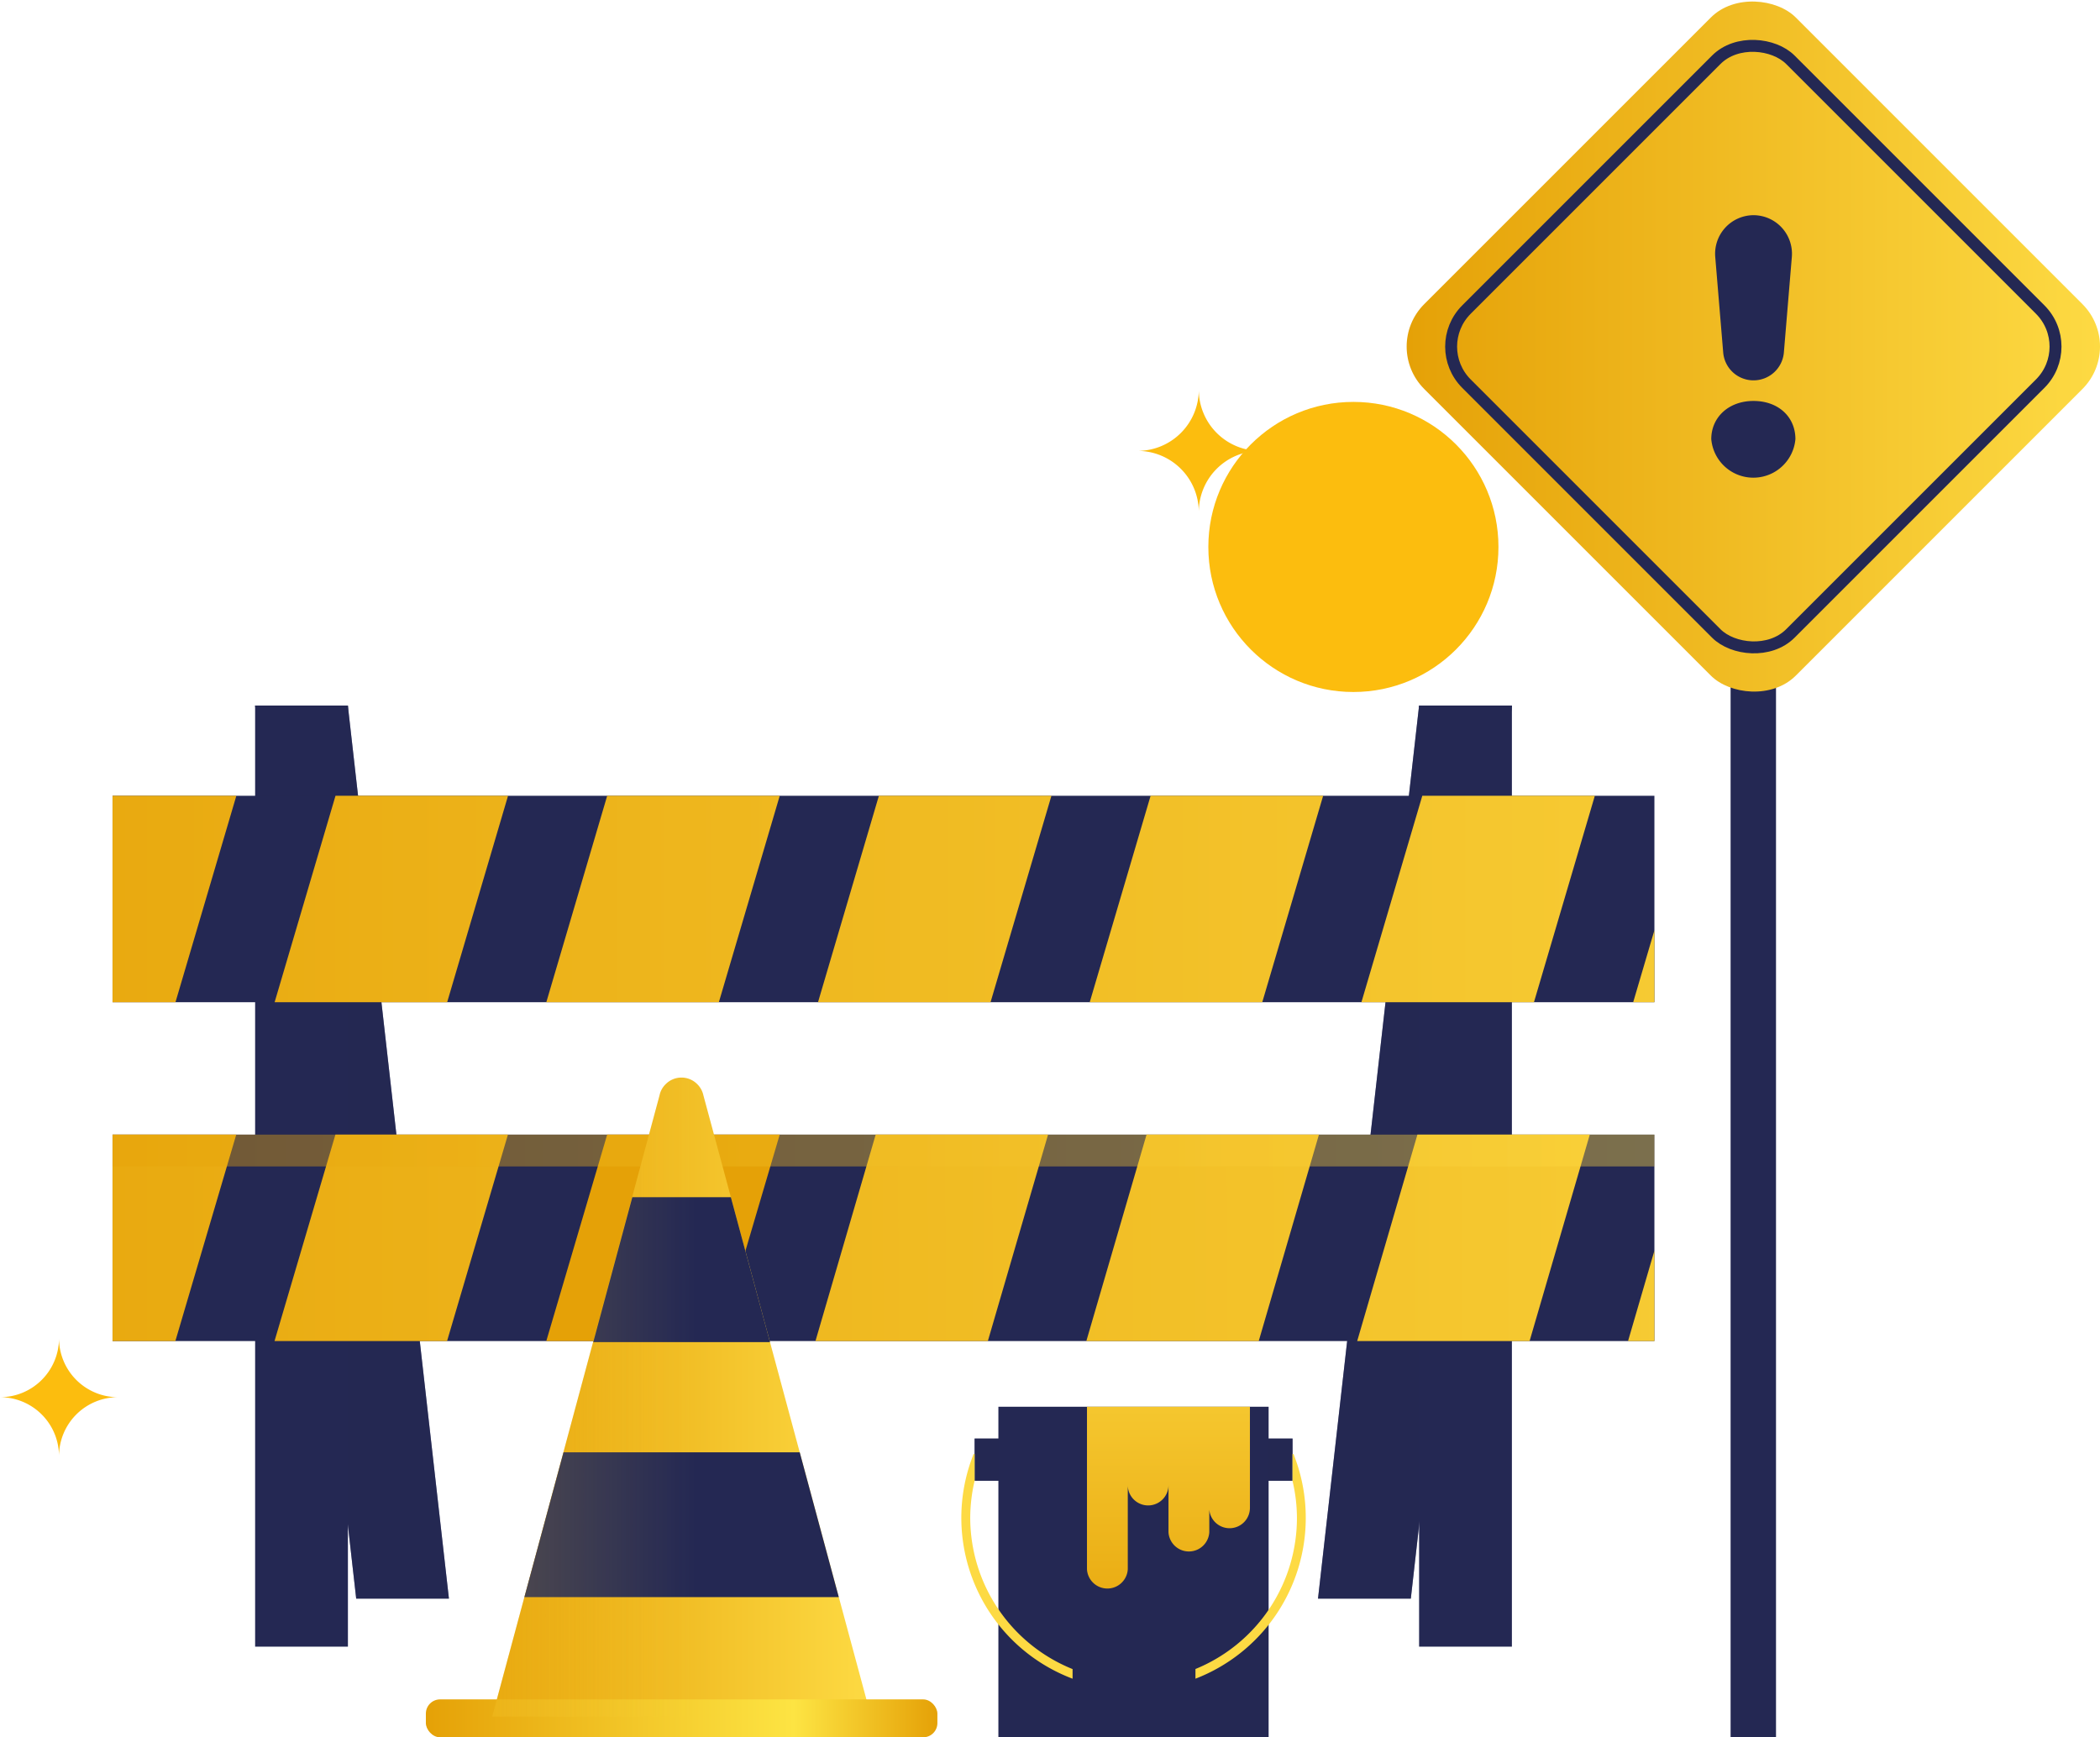 <svg xmlns="http://www.w3.org/2000/svg" xmlns:xlink="http://www.w3.org/1999/xlink" viewBox="0 0 264.06 218.47"><defs><style>.cls-1,.cls-5{fill:none;}.cls-2{isolation:isolate;}.cls-3,.cls-6{fill:#242853;}.cls-4{fill:url(#Degradado_sin_nombre_16);}.cls-5{stroke:#242853;stroke-miterlimit:10;stroke-width:1.5px;}.cls-23,.cls-27,.cls-30,.cls-31,.cls-6{mix-blend-mode:multiply;}.cls-6{opacity:0.5;}.cls-7{clip-path:url(#clip-path);}.cls-8{fill:url(#Degradado_sin_nombre_16-2);}.cls-9{fill:url(#Degradado_sin_nombre_16-3);}.cls-10{fill:url(#Degradado_sin_nombre_8);}.cls-11{fill:url(#Degradado_sin_nombre_16-4);}.cls-12{fill:url(#Degradado_sin_nombre_16-5);}.cls-13{fill:url(#Degradado_sin_nombre_16-6);}.cls-14{fill:url(#Degradado_sin_nombre_16-7);}.cls-15{clip-path:url(#clip-path-2);}.cls-16{fill:url(#Degradado_sin_nombre_16-8);}.cls-17{fill:url(#Degradado_sin_nombre_16-9);}.cls-18{fill:url(#Degradado_sin_nombre_16-10);}.cls-19{fill:url(#Degradado_sin_nombre_16-11);}.cls-20{fill:url(#Degradado_sin_nombre_16-12);}.cls-21{fill:url(#Degradado_sin_nombre_16-13);}.cls-22{fill:url(#Degradado_sin_nombre_16-14);}.cls-23{opacity:0.4;fill:url(#Degradado_sin_nombre_16-15);}.cls-24{fill:url(#Degradado_sin_nombre_16-16);}.cls-25{fill:url(#Degradado_sin_nombre_21);}.cls-26{fill:url(#Degradado_sin_nombre_5);}.cls-28,.cls-30{fill:url(#Degradado_sin_nombre_16-17);}.cls-29,.cls-31{fill:url(#Degradado_sin_nombre_16-18);}.cls-32{fill:url(#Degradado_sin_nombre_16-21);}.cls-33{fill:#fcbd0e;}</style><linearGradient id="Degradado_sin_nombre_16" x1="176.88" y1="43.59" x2="264.06" y2="43.59" gradientTransform="translate(95.4 -143.13) rotate(45)" gradientUnits="userSpaceOnUse"><stop offset="0" stop-color="#e5a107"/><stop offset="1" stop-color="#fdda43"/></linearGradient><clipPath id="clip-path"><rect class="cls-1" x="14.15" y="142.68" width="193.88" height="25.96"/></clipPath><linearGradient id="Degradado_sin_nombre_16-2" x1="-37.68" y1="158.66" x2="299.55" y2="158.66" gradientTransform="translate(162.33 100.2) rotate(73.57)" xlink:href="#Degradado_sin_nombre_16"/><linearGradient id="Degradado_sin_nombre_16-3" x1="-37.68" y1="158.66" x2="299.55" y2="158.66" gradientTransform="translate(186.83 67.42) rotate(73.57)" xlink:href="#Degradado_sin_nombre_16"/><linearGradient id="Degradado_sin_nombre_8" x1="-37.68" y1="158.66" x2="299.55" y2="158.66" gradientTransform="translate(211.33 34.65) rotate(73.57)" gradientUnits="userSpaceOnUse"><stop offset="0.46" stop-color="#e5a107"/><stop offset="1" stop-color="#fdda43"/></linearGradient><linearGradient id="Degradado_sin_nombre_16-4" x1="-37.68" y1="158.66" x2="299.55" y2="158.66" gradientTransform="translate(235.83 1.88) rotate(73.57)" xlink:href="#Degradado_sin_nombre_16"/><linearGradient id="Degradado_sin_nombre_16-5" x1="-37.68" y1="158.66" x2="299.55" y2="158.66" gradientTransform="translate(260.33 -30.89) rotate(73.57)" xlink:href="#Degradado_sin_nombre_16"/><linearGradient id="Degradado_sin_nombre_16-6" x1="-37.68" y1="158.66" x2="299.55" y2="158.66" gradientTransform="translate(284.83 -63.67) rotate(73.57)" xlink:href="#Degradado_sin_nombre_16"/><linearGradient id="Degradado_sin_nombre_16-7" x1="-37.68" y1="158.66" x2="299.55" y2="158.66" gradientTransform="translate(309.33 -96.44) rotate(73.57)" xlink:href="#Degradado_sin_nombre_16"/><clipPath id="clip-path-2"><rect class="cls-1" x="14.15" y="100.07" width="193.88" height="25.96"/></clipPath><linearGradient id="Degradado_sin_nombre_16-8" x1="-37.68" y1="116.05" x2="299.55" y2="116.05" gradientTransform="translate(121.46 69.65) rotate(73.57)" xlink:href="#Degradado_sin_nombre_16"/><linearGradient id="Degradado_sin_nombre_16-9" x1="-37.68" y1="116.05" x2="299.55" y2="116.05" gradientTransform="translate(145.96 36.87) rotate(73.57)" xlink:href="#Degradado_sin_nombre_16"/><linearGradient id="Degradado_sin_nombre_16-10" x1="-37.68" y1="116.05" x2="299.55" y2="116.05" gradientTransform="translate(170.47 4.1) rotate(73.57)" xlink:href="#Degradado_sin_nombre_16"/><linearGradient id="Degradado_sin_nombre_16-11" x1="-37.68" y1="116.05" x2="299.55" y2="116.05" gradientTransform="translate(194.97 -28.67) rotate(73.57)" xlink:href="#Degradado_sin_nombre_16"/><linearGradient id="Degradado_sin_nombre_16-12" x1="-37.68" y1="116.05" x2="299.55" y2="116.05" gradientTransform="translate(219.47 -61.44) rotate(73.57)" xlink:href="#Degradado_sin_nombre_16"/><linearGradient id="Degradado_sin_nombre_16-13" x1="-37.68" y1="116.05" x2="299.55" y2="116.05" gradientTransform="translate(243.97 -94.22) rotate(73.57)" xlink:href="#Degradado_sin_nombre_16"/><linearGradient id="Degradado_sin_nombre_16-14" x1="-37.68" y1="116.05" x2="299.55" y2="116.05" gradientTransform="translate(268.47 -126.99) rotate(73.57)" xlink:href="#Degradado_sin_nombre_16"/><linearGradient id="Degradado_sin_nombre_16-15" x1="14.15" y1="144.68" x2="208.03" y2="144.68" gradientTransform="matrix(1, 0, 0, 1, 0, 0)" xlink:href="#Degradado_sin_nombre_16"/><linearGradient id="Degradado_sin_nombre_16-16" x1="61.89" y1="175.7" x2="109.53" y2="175.7" gradientTransform="matrix(1, 0, 0, 1, 0, 0)" xlink:href="#Degradado_sin_nombre_16"/><linearGradient id="Degradado_sin_nombre_21" x1="53.55" y1="216.09" x2="117.87" y2="216.09" gradientUnits="userSpaceOnUse"><stop offset="0" stop-color="#e5a107"/><stop offset="0.72" stop-color="#fde443"/><stop offset="1" stop-color="#e5a107"/></linearGradient><linearGradient id="Degradado_sin_nombre_5" x1="87.48" y1="175.7" x2="-34.39" y2="175.7" gradientUnits="userSpaceOnUse"><stop offset="0" stop-color="#fdda43" stop-opacity="0"/><stop offset="1" stop-color="#e5a107"/></linearGradient><linearGradient id="Degradado_sin_nombre_16-17" x1="157.24" y1="159.99" x2="157.24" y2="125.09" gradientTransform="matrix(1, 0, 0, -1, 0, 285.34)" xlink:href="#Degradado_sin_nombre_16"/><linearGradient id="Degradado_sin_nombre_16-18" x1="127.88" y1="159.99" x2="127.88" y2="125.09" gradientTransform="matrix(1, 0, 0, -1, 0, 285.34)" xlink:href="#Degradado_sin_nombre_16"/><linearGradient id="Degradado_sin_nombre_16-21" x1="146.92" y1="211.51" x2="146.92" y2="159.06" gradientTransform="matrix(1, 0, 0, 1, 0, 0)" xlink:href="#Degradado_sin_nombre_16"/></defs><g class="cls-2"><g id="Capa_1" data-name="Capa 1"><rect class="cls-3" x="217.61" y="68.02" width="5.71" height="150.46"/><rect class="cls-4" x="187.44" y="10.55" width="66.07" height="66.07" rx="7.55" transform="translate(33.75 168.66) rotate(-45)"/><rect class="cls-5" x="191.67" y="14.79" width="57.6" height="57.6" rx="6.59" transform="translate(33.75 168.66) rotate(-45)"/><path class="cls-3" d="M215.18,55.22c0-2.75,2.19-4.8,5.31-4.8s5.27,2,5.27,4.8a5.31,5.31,0,0,1-10.58,0Zm5.31-28.16h0a4.85,4.85,0,0,1,4.82,5.26l-1,12a3.83,3.83,0,0,1-3.82,3.51h0a3.82,3.82,0,0,1-3.81-3.51l-1-12A4.85,4.85,0,0,1,220.49,27.06Z"/><polygon class="cls-3" points="56.45 201.03 44.79 201.03 32.08 88.73 43.74 88.73 56.45 201.03"/><polygon class="cls-6" points="56.45 201.03 44.79 201.03 32.08 88.73 43.74 88.73 56.45 201.03"/><rect class="cls-3" x="32.08" y="88.73" width="11.67" height="118.34"/><polygon class="cls-3" points="165.73 201.03 177.4 201.03 190.11 88.73 178.44 88.73 165.73 201.03"/><polygon class="cls-6" points="165.73 201.03 177.4 201.03 190.11 88.73 178.44 88.73 165.73 201.03"/><rect class="cls-3" x="178.44" y="88.73" width="11.67" height="118.34" transform="translate(368.55 295.8) rotate(180)"/><rect class="cls-3" x="14.15" y="142.68" width="193.88" height="25.96"/><g class="cls-7"><rect class="cls-8" x="-37.93" y="148.25" width="104.17" height="20.81" transform="translate(-142.03 127.35) rotate(-73.57)"/><rect class="cls-9" x="-3.76" y="148.25" width="104.17" height="20.81" transform="translate(-117.53 160.12) rotate(-73.57)"/><rect class="cls-10" x="30.4" y="148.25" width="104.17" height="20.81" transform="translate(-93.02 192.89) rotate(-73.57)"/><rect class="cls-11" x="64.57" y="148.25" width="104.17" height="20.81" transform="matrix(0.28, -0.96, 0.96, 0.28, -68.52, 225.66)"/><rect class="cls-12" x="98.74" y="148.25" width="104.17" height="20.81" transform="matrix(0.28, -0.96, 0.96, 0.28, -44.02, 258.44)"/><rect class="cls-13" x="132.91" y="148.25" width="104.17" height="20.81" transform="matrix(0.28, -0.96, 0.96, 0.28, -19.52, 291.21)"/><rect class="cls-14" x="167.08" y="148.25" width="104.17" height="20.81" transform="matrix(0.28, -0.96, 0.96, 0.28, 4.98, 323.98)"/></g><rect class="cls-3" x="14.15" y="100.07" width="193.88" height="25.96"/><g class="cls-15"><rect class="cls-16" x="-37.93" y="105.65" width="104.17" height="20.81" transform="translate(-101.16 96.8) rotate(-73.57)"/><rect class="cls-17" x="-3.76" y="105.65" width="104.17" height="20.81" transform="translate(-76.66 129.57) rotate(-73.57)"/><rect class="cls-18" x="30.4" y="105.65" width="104.17" height="20.81" transform="translate(-52.16 162.34) rotate(-73.57)"/><rect class="cls-19" x="64.57" y="105.65" width="104.17" height="20.81" transform="translate(-27.66 195.11) rotate(-73.57)"/><rect class="cls-20" x="98.74" y="105.65" width="104.17" height="20.81" transform="translate(-3.16 227.89) rotate(-73.57)"/><rect class="cls-21" x="132.91" y="105.65" width="104.17" height="20.81" transform="translate(21.34 260.66) rotate(-73.57)"/><rect class="cls-22" x="167.08" y="105.65" width="104.17" height="20.81" transform="translate(45.85 293.43) rotate(-73.57)"/></g><rect class="cls-23" x="14.15" y="142.68" width="193.88" height="4"/><path class="cls-24" d="M87.69,136.35h0a2.79,2.79,0,0,0-4,0h0a2.72,2.72,0,0,0-.76,1.4L61.89,215.87h47.64L88.45,137.75A2.8,2.8,0,0,0,87.69,136.35Z"/><rect class="cls-25" x="53.55" y="213.7" width="64.32" height="4.77" rx="1.79"/><polygon class="cls-3" points="91.9 150.55 79.51 150.55 74.6 168.77 96.82 168.77 91.9 150.55"/><polygon class="cls-3" points="70.86 182.63 65.94 200.84 105.47 200.84 100.56 182.63 70.86 182.63"/><path class="cls-26" d="M87.69,136.35h0a2.79,2.79,0,0,0-4,0h0a2.72,2.72,0,0,0-.76,1.4L61.89,215.87h47.64L88.45,137.75A2.8,2.8,0,0,0,87.69,136.35Z"/><rect class="cls-3" x="122.55" y="180.9" width="39.98" height="5.31"/><rect class="cls-6" x="122.55" y="180.9" width="39.98" height="5.31"/><rect class="cls-3" x="125.54" y="176.9" width="33.98" height="41.58"/><rect class="cls-3" x="134.87" y="209.55" width="15.42" height="3.38"/><g class="cls-27"><rect class="cls-3" x="134.87" y="209.55" width="15.42" height="3.38"/></g><path class="cls-28" d="M164.19,190.88a21.57,21.57,0,0,0-1.4-7.67l-.14-.37h-.13v3.37h0a20.23,20.23,0,0,1,.56,4.67,20.52,20.52,0,0,1-12.76,19v1.22A21.67,21.67,0,0,0,164.19,190.88Z"/><path class="cls-29" d="M122,190.88a20.78,20.78,0,0,1,.55-4.67h0v-3.37h-.13l-.14.37a21.63,21.63,0,0,0,12.59,27.89v-1.21A20.54,20.54,0,0,1,122,190.88Z"/><path class="cls-30" d="M164.19,190.88a21.57,21.57,0,0,0-1.4-7.67l-.14-.37h-.13v3.37h0a20.23,20.23,0,0,1,.56,4.67,20.52,20.52,0,0,1-12.76,19v1.22A21.67,21.67,0,0,0,164.19,190.88Z"/><path class="cls-31" d="M122,190.88a20.78,20.78,0,0,1,.55-4.67h0v-3.37h-.13l-.14.37a21.63,21.63,0,0,0,12.59,27.89v-1.21A20.54,20.54,0,0,1,122,190.88Z"/><path class="cls-32" d="M152.06,176.9H136.68v20.45a2.57,2.57,0,0,0,5.13,0v-10.6a2.56,2.56,0,1,0,5.12,0v5.94a2.57,2.57,0,0,0,5.13,0v-2.85a2.56,2.56,0,0,0,5.11-.2V176.9Z"/><circle class="cls-33" cx="170.18" cy="68.78" r="18.24"/><path class="cls-33" d="M150.74,49a7.7,7.7,0,0,1-7.7,7.7,7.7,7.7,0,0,1,7.7,7.7,7.69,7.69,0,0,1,7.7-7.7A7.7,7.7,0,0,1,150.74,49Z"/><path class="cls-33" d="M7.42,168.28A7.42,7.42,0,0,1,0,175.7a7.42,7.42,0,0,1,7.42,7.42,7.42,7.42,0,0,1,7.42-7.42A7.42,7.42,0,0,1,7.42,168.28Z"/></g></g></svg>